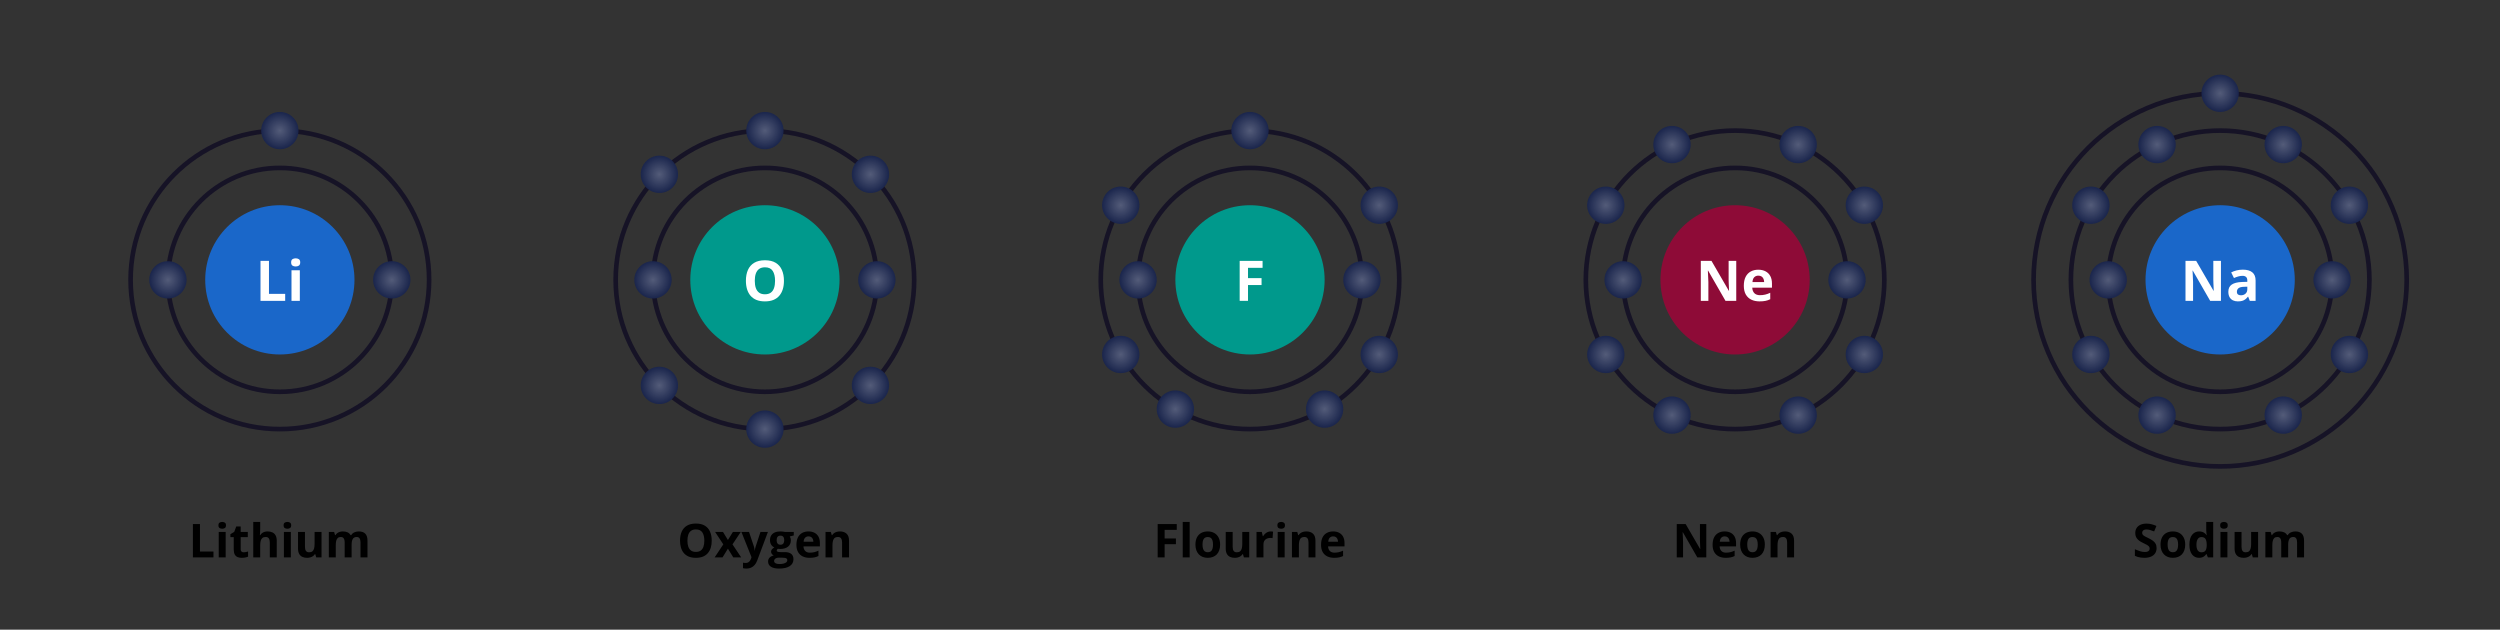 <svg width="1072" height="270" viewBox="0 0 1072 270" fill="none" xmlns="http://www.w3.org/2000/svg">
<rect x="0" y="0" width="1072" height="270" fill="#333333" stroke="none"/>
<circle cx="120" cy="120" r="48" stroke="#161326" stroke-width="2"/>
<circle cx="120" cy="120" r="64" stroke="#161326" stroke-width="2"/>
<path d="M64 120C64 115.582 67.582 112 72 112C76.418 112 80 115.582 80 120C80 124.418 76.418 128 72 128C67.582 128 64 124.418 64 120Z" fill="#1A254C"/>
<path d="M64 120C64 115.582 67.582 112 72 112C76.418 112 80 115.582 80 120C80 124.418 76.418 128 72 128C67.582 128 64 124.418 64 120Z" fill="url(#paint0_radial_14_603)" fill-opacity="0.25"/>
<path d="M160 120C160 115.582 163.582 112 168 112C172.418 112 176 115.582 176 120C176 124.418 172.418 128 168 128C163.582 128 160 124.418 160 120Z" fill="#1A254C"/>
<path d="M160 120C160 115.582 163.582 112 168 112C172.418 112 176 115.582 176 120C176 124.418 172.418 128 168 128C163.582 128 160 124.418 160 120Z" fill="url(#paint1_radial_14_603)" fill-opacity="0.25"/>
<path d="M120 64C115.582 64 112 60.418 112 56C112 51.582 115.582 48 120 48C124.418 48 128 51.582 128 56C128 60.418 124.418 64 120 64Z" fill="#1A254C"/>
<path d="M120 64C115.582 64 112 60.418 112 56C112 51.582 115.582 48 120 48C124.418 48 128 51.582 128 56C128 60.418 124.418 64 120 64Z" fill="url(#paint2_radial_14_603)" fill-opacity="0.25"/>
<path d="M88 120C88 102.327 102.327 88 120 88C137.673 88 152 102.327 152 120C152 137.673 137.673 152 120 152C102.327 152 88 137.673 88 120Z" fill="#1A67C9"/>
<path d="M111.703 129V111.867H115.336V126H122.285V129H111.703ZM128.566 115.898V129H124.992V115.898H128.566ZM126.785 110.766C127.316 110.766 127.773 110.891 128.156 111.141C128.539 111.383 128.73 111.84 128.73 112.512C128.73 113.176 128.539 113.637 128.156 113.895C127.773 114.145 127.316 114.27 126.785 114.27C126.246 114.27 125.785 114.145 125.402 113.895C125.027 113.637 124.84 113.176 124.84 112.512C124.84 111.84 125.027 111.383 125.402 111.141C125.785 110.891 126.246 110.766 126.785 110.766Z" fill="white"/>
<path d="M82.715 239V224.723H85.742V236.5H91.533V239H82.715ZM96.768 228.082V239H93.789V228.082H96.768ZM95.283 223.805C95.726 223.805 96.107 223.909 96.426 224.117C96.745 224.319 96.904 224.7 96.904 225.26C96.904 225.813 96.745 226.197 96.426 226.412C96.107 226.62 95.726 226.725 95.283 226.725C94.834 226.725 94.45 226.62 94.131 226.412C93.818 226.197 93.662 225.813 93.662 225.26C93.662 224.7 93.818 224.319 94.131 224.117C94.45 223.909 94.834 223.805 95.283 223.805ZM104.502 236.822C104.827 236.822 105.143 236.79 105.449 236.725C105.762 236.66 106.071 236.578 106.377 236.48V238.697C106.058 238.84 105.661 238.958 105.186 239.049C104.717 239.146 104.202 239.195 103.643 239.195C102.992 239.195 102.406 239.091 101.885 238.883C101.37 238.668 100.964 238.3 100.664 237.779C100.371 237.252 100.225 236.52 100.225 235.582V230.318H98.799V229.059L100.439 228.062L101.299 225.758H103.203V228.082H106.26V230.318H103.203V235.582C103.203 235.999 103.32 236.311 103.555 236.52C103.796 236.721 104.111 236.822 104.502 236.822ZM111.572 223.805V226.9C111.572 227.441 111.553 227.955 111.514 228.443C111.481 228.932 111.455 229.277 111.436 229.479H111.592C111.826 229.101 112.103 228.795 112.422 228.561C112.747 228.326 113.105 228.154 113.496 228.043C113.887 227.932 114.307 227.877 114.756 227.877C115.544 227.877 116.23 228.017 116.816 228.297C117.402 228.57 117.858 229.003 118.184 229.596C118.509 230.182 118.672 230.943 118.672 231.881V239H115.693V232.623C115.693 231.842 115.55 231.253 115.264 230.855C114.977 230.458 114.535 230.26 113.936 230.26C113.337 230.26 112.865 230.4 112.52 230.68C112.174 230.953 111.93 231.36 111.787 231.9C111.644 232.434 111.572 233.089 111.572 233.863V239H108.594V223.805H111.572ZM124.717 228.082V239H121.738V228.082H124.717ZM123.232 223.805C123.675 223.805 124.056 223.909 124.375 224.117C124.694 224.319 124.854 224.7 124.854 225.26C124.854 225.813 124.694 226.197 124.375 226.412C124.056 226.62 123.675 226.725 123.232 226.725C122.783 226.725 122.399 226.62 122.08 226.412C121.768 226.197 121.611 225.813 121.611 225.26C121.611 224.7 121.768 224.319 122.08 224.117C122.399 223.909 122.783 223.805 123.232 223.805ZM137.871 228.082V239H135.586L135.186 237.604H135.029C134.795 237.975 134.502 238.277 134.15 238.512C133.799 238.746 133.411 238.919 132.988 239.029C132.565 239.14 132.126 239.195 131.67 239.195C130.889 239.195 130.208 239.059 129.629 238.785C129.049 238.505 128.597 238.072 128.271 237.486C127.952 236.9 127.793 236.139 127.793 235.201V228.082H130.771V234.459C130.771 235.24 130.911 235.829 131.191 236.227C131.471 236.624 131.917 236.822 132.529 236.822C133.135 236.822 133.61 236.686 133.955 236.412C134.3 236.132 134.541 235.725 134.678 235.191C134.821 234.651 134.893 233.993 134.893 233.219V228.082H137.871ZM153.818 227.877C155.055 227.877 155.99 228.196 156.621 228.834C157.259 229.465 157.578 230.481 157.578 231.881V239H154.59V232.623C154.59 231.842 154.456 231.253 154.189 230.855C153.923 230.458 153.509 230.26 152.949 230.26C152.161 230.26 151.602 230.543 151.27 231.109C150.938 231.669 150.771 232.473 150.771 233.521V239H147.793V232.623C147.793 232.102 147.734 231.666 147.617 231.314C147.5 230.963 147.321 230.699 147.08 230.523C146.839 230.348 146.53 230.26 146.152 230.26C145.599 230.26 145.163 230.4 144.844 230.68C144.531 230.953 144.307 231.36 144.17 231.9C144.04 232.434 143.975 233.089 143.975 233.863V239H140.996V228.082H143.271L143.672 229.479H143.838C144.059 229.101 144.336 228.795 144.668 228.561C145.007 228.326 145.378 228.154 145.781 228.043C146.185 227.932 146.595 227.877 147.012 227.877C147.812 227.877 148.49 228.007 149.043 228.268C149.603 228.528 150.033 228.932 150.332 229.479H150.596C150.921 228.919 151.38 228.512 151.973 228.258C152.572 228.004 153.187 227.877 153.818 227.877Z" fill="black"/>
<circle cx="328" cy="120" r="48" stroke="#161326" stroke-width="2"/>
<circle cx="328" cy="120" r="64" stroke="#161326" stroke-width="2"/>
<path d="M272 120C272 115.582 275.582 112 280 112C284.418 112 288 115.582 288 120C288 124.418 284.418 128 280 128C275.582 128 272 124.418 272 120Z" fill="#1A254C"/>
<path d="M272 120C272 115.582 275.582 112 280 112C284.418 112 288 115.582 288 120C288 124.418 284.418 128 280 128C275.582 128 272 124.418 272 120Z" fill="url(#paint3_radial_14_603)" fill-opacity="0.25"/>
<path d="M368 120C368 115.582 371.582 112 376 112C380.418 112 384 115.582 384 120C384 124.418 380.418 128 376 128C371.582 128 368 124.418 368 120Z" fill="#1A254C"/>
<path d="M368 120C368 115.582 371.582 112 376 112C380.418 112 384 115.582 384 120C384 124.418 380.418 128 376 128C371.582 128 368 124.418 368 120Z" fill="url(#paint4_radial_14_603)" fill-opacity="0.25"/>
<path d="M328 192C323.582 192 320 188.418 320 184C320 179.582 323.582 176 328 176C332.418 176 336 179.582 336 184C336 188.418 332.418 192 328 192Z" fill="#1A254C"/>
<path d="M328 192C323.582 192 320 188.418 320 184C320 179.582 323.582 176 328 176C332.418 176 336 179.582 336 184C336 188.418 332.418 192 328 192Z" fill="url(#paint5_radial_14_603)" fill-opacity="0.25"/>
<path d="M328 64C323.582 64 320 60.418 320 56C320 51.582 323.582 48 328 48C332.418 48 336 51.582 336 56C336 60.418 332.418 64 328 64Z" fill="#1A254C"/>
<path d="M328 64C323.582 64 320 60.418 320 56C320 51.582 323.582 48 328 48C332.418 48 336 51.582 336 56C336 60.418 332.418 64 328 64Z" fill="url(#paint6_radial_14_603)" fill-opacity="0.25"/>
<path d="M277.088 170.912C273.964 167.788 273.964 162.722 277.088 159.598C280.213 156.474 285.278 156.474 288.402 159.598C291.526 162.722 291.526 167.788 288.402 170.912C285.278 174.036 280.213 174.036 277.088 170.912Z" fill="#1A254C"/>
<path d="M277.088 170.912C273.964 167.788 273.964 162.722 277.088 159.598C280.213 156.474 285.278 156.474 288.402 159.598C291.526 162.722 291.526 167.788 288.402 170.912C285.278 174.036 280.213 174.036 277.088 170.912Z" fill="url(#paint7_radial_14_603)" fill-opacity="0.25"/>
<path d="M367.598 80.402C364.474 77.278 364.474 72.213 367.598 69.088C370.722 65.964 375.787 65.964 378.912 69.088C382.036 72.213 382.036 77.278 378.912 80.402C375.787 83.526 370.722 83.526 367.598 80.402Z" fill="#1A254C"/>
<path d="M367.598 80.402C364.474 77.278 364.474 72.213 367.598 69.088C370.722 65.964 375.787 65.964 378.912 69.088C382.036 72.213 382.036 77.278 378.912 80.402C375.787 83.526 370.722 83.526 367.598 80.402Z" fill="url(#paint8_radial_14_603)" fill-opacity="0.25"/>
<path d="M378.912 170.912C375.787 174.036 370.722 174.036 367.598 170.912C364.474 167.788 364.474 162.722 367.598 159.598C370.722 156.474 375.787 156.474 378.912 159.598C382.036 162.722 382.036 167.788 378.912 170.912Z" fill="#1A254C"/>
<path d="M378.912 170.912C375.787 174.036 370.722 174.036 367.598 170.912C364.474 167.788 364.474 162.722 367.598 159.598C370.722 156.474 375.787 156.474 378.912 159.598C382.036 162.722 382.036 167.788 378.912 170.912Z" fill="url(#paint9_radial_14_603)" fill-opacity="0.25"/>
<path d="M288.402 80.402C285.278 83.526 280.212 83.526 277.088 80.402C273.964 77.278 273.964 72.213 277.088 69.088C280.212 65.964 285.278 65.964 288.402 69.088C291.526 72.213 291.526 77.278 288.402 80.402Z" fill="#1A254C"/>
<path d="M288.402 80.402C285.278 83.526 280.212 83.526 277.088 80.402C273.964 77.278 273.964 72.213 277.088 69.088C280.212 65.964 285.278 65.964 288.402 69.088C291.526 72.213 291.526 77.278 288.402 80.402Z" fill="url(#paint10_radial_14_603)" fill-opacity="0.25"/>
<path d="M296 120C296 102.327 310.327 88 328 88C345.673 88 360 102.327 360 120C360 137.673 345.673 152 328 152C310.327 152 296 137.673 296 120Z" fill="#00998C"/>
<path d="M336.156 120.41C336.156 121.73 335.992 122.934 335.664 124.02C335.336 125.098 334.836 126.027 334.164 126.809C333.5 127.59 332.656 128.191 331.633 128.613C330.609 129.027 329.398 129.234 328 129.234C326.602 129.234 325.391 129.027 324.367 128.613C323.344 128.191 322.496 127.59 321.824 126.809C321.16 126.027 320.664 125.094 320.336 124.008C320.008 122.922 319.844 121.715 319.844 120.387C319.844 118.613 320.133 117.07 320.711 115.758C321.297 114.438 322.195 113.414 323.406 112.688C324.617 111.961 326.156 111.598 328.023 111.598C329.883 111.598 331.41 111.961 332.605 112.688C333.809 113.414 334.699 114.438 335.277 115.758C335.863 117.078 336.156 118.629 336.156 120.41ZM323.652 120.41C323.652 121.605 323.801 122.637 324.098 123.504C324.402 124.363 324.875 125.027 325.516 125.496C326.156 125.957 326.984 126.188 328 126.188C329.031 126.188 329.867 125.957 330.508 125.496C331.148 125.027 331.613 124.363 331.902 123.504C332.199 122.637 332.348 121.605 332.348 120.41C332.348 118.613 332.012 117.199 331.34 116.168C330.668 115.137 329.562 114.621 328.023 114.621C327 114.621 326.164 114.855 325.516 115.324C324.875 115.785 324.402 116.449 324.098 117.316C323.801 118.176 323.652 119.207 323.652 120.41Z" fill="white"/>
<path d="M305.188 231.842C305.188 232.942 305.051 233.945 304.777 234.85C304.504 235.748 304.087 236.523 303.527 237.174C302.974 237.825 302.271 238.326 301.418 238.678C300.565 239.023 299.556 239.195 298.391 239.195C297.225 239.195 296.216 239.023 295.363 238.678C294.51 238.326 293.804 237.825 293.244 237.174C292.691 236.523 292.277 235.745 292.004 234.84C291.73 233.935 291.594 232.929 291.594 231.822C291.594 230.344 291.835 229.059 292.316 227.965C292.805 226.865 293.553 226.012 294.562 225.406C295.572 224.801 296.854 224.498 298.41 224.498C299.96 224.498 301.232 224.801 302.229 225.406C303.231 226.012 303.973 226.865 304.455 227.965C304.943 229.065 305.188 230.357 305.188 231.842ZM294.768 231.842C294.768 232.838 294.891 233.697 295.139 234.42C295.393 235.136 295.786 235.689 296.32 236.08C296.854 236.464 297.544 236.656 298.391 236.656C299.25 236.656 299.947 236.464 300.48 236.08C301.014 235.689 301.402 235.136 301.643 234.42C301.89 233.697 302.014 232.838 302.014 231.842C302.014 230.344 301.734 229.166 301.174 228.307C300.614 227.447 299.693 227.018 298.41 227.018C297.557 227.018 296.861 227.213 296.32 227.604C295.786 227.988 295.393 228.541 295.139 229.264C294.891 229.98 294.768 230.839 294.768 231.842ZM310.148 233.424L306.633 228.082H310.012L312.131 231.559L314.27 228.082H317.648L314.094 233.424L317.814 239H314.426L312.131 235.26L309.826 239H306.447L310.148 233.424ZM317.912 228.082H321.174L323.234 234.225C323.299 234.42 323.355 234.618 323.4 234.82C323.446 235.022 323.485 235.23 323.518 235.445C323.55 235.66 323.576 235.885 323.596 236.119H323.654C323.693 235.768 323.745 235.439 323.811 235.133C323.882 234.827 323.97 234.524 324.074 234.225L326.096 228.082H329.289L324.67 240.396C324.39 241.152 324.025 241.78 323.576 242.281C323.127 242.789 322.609 243.17 322.023 243.424C321.444 243.678 320.806 243.805 320.109 243.805C319.771 243.805 319.478 243.785 319.23 243.746C318.983 243.714 318.771 243.678 318.596 243.639V241.275C318.732 241.308 318.905 241.337 319.113 241.363C319.322 241.389 319.54 241.402 319.768 241.402C320.184 241.402 320.542 241.314 320.842 241.139C321.141 240.963 321.392 240.725 321.594 240.426C321.796 240.133 321.955 239.811 322.072 239.459L322.248 238.922L317.912 228.082ZM334.055 243.805C332.531 243.805 331.366 243.538 330.559 243.004C329.758 242.477 329.357 241.734 329.357 240.777C329.357 240.12 329.562 239.57 329.973 239.127C330.383 238.684 330.985 238.368 331.779 238.18C331.473 238.049 331.206 237.838 330.979 237.545C330.751 237.245 330.637 236.93 330.637 236.598C330.637 236.181 330.757 235.836 330.998 235.562C331.239 235.283 331.587 235.009 332.043 234.742C331.47 234.495 331.014 234.098 330.676 233.551C330.344 233.004 330.178 232.359 330.178 231.617C330.178 230.823 330.35 230.149 330.695 229.596C331.047 229.036 331.555 228.609 332.219 228.316C332.889 228.023 333.703 227.877 334.66 227.877C334.862 227.877 335.096 227.89 335.363 227.916C335.63 227.942 335.874 227.971 336.096 228.004C336.324 228.036 336.477 228.062 336.555 228.082H340.363V229.596L338.654 230.035C338.811 230.276 338.928 230.533 339.006 230.807C339.084 231.08 339.123 231.37 339.123 231.676C339.123 232.848 338.713 233.762 337.893 234.42C337.079 235.071 335.946 235.396 334.494 235.396C334.149 235.377 333.824 235.351 333.518 235.318C333.368 235.436 333.254 235.559 333.176 235.689C333.098 235.82 333.059 235.956 333.059 236.1C333.059 236.243 333.117 236.363 333.234 236.461C333.358 236.552 333.54 236.624 333.781 236.676C334.029 236.721 334.335 236.744 334.699 236.744H336.555C337.753 236.744 338.664 237.001 339.289 237.516C339.921 238.03 340.236 238.785 340.236 239.781C340.236 241.057 339.702 242.047 338.635 242.75C337.574 243.453 336.047 243.805 334.055 243.805ZM334.182 241.861C334.891 241.861 335.5 241.793 336.008 241.656C336.522 241.526 336.916 241.337 337.189 241.09C337.463 240.849 337.6 240.559 337.6 240.221C337.6 239.947 337.518 239.729 337.355 239.566C337.199 239.41 336.958 239.299 336.633 239.234C336.314 239.169 335.904 239.137 335.402 239.137H333.859C333.495 239.137 333.166 239.195 332.873 239.312C332.587 239.43 332.359 239.592 332.189 239.801C332.02 240.016 331.936 240.263 331.936 240.543C331.936 240.953 332.131 241.275 332.521 241.51C332.919 241.744 333.472 241.861 334.182 241.861ZM334.66 233.58C335.22 233.58 335.63 233.408 335.891 233.062C336.151 232.717 336.281 232.249 336.281 231.656C336.281 230.999 336.145 230.507 335.871 230.182C335.604 229.85 335.201 229.684 334.66 229.684C334.113 229.684 333.703 229.85 333.43 230.182C333.156 230.507 333.02 230.999 333.02 231.656C333.02 232.249 333.153 232.717 333.42 233.062C333.693 233.408 334.107 233.58 334.66 233.58ZM346.672 227.877C347.681 227.877 348.55 228.072 349.279 228.463C350.008 228.847 350.572 229.407 350.969 230.143C351.366 230.878 351.564 231.777 351.564 232.838V234.283H344.523C344.556 235.123 344.807 235.784 345.275 236.266C345.751 236.741 346.408 236.979 347.248 236.979C347.945 236.979 348.583 236.907 349.162 236.764C349.742 236.62 350.337 236.406 350.949 236.119V238.424C350.409 238.691 349.842 238.886 349.25 239.01C348.664 239.133 347.951 239.195 347.111 239.195C346.018 239.195 345.048 238.993 344.201 238.59C343.361 238.186 342.701 237.571 342.219 236.744C341.743 235.917 341.506 234.876 341.506 233.619C341.506 232.343 341.721 231.282 342.15 230.436C342.587 229.583 343.192 228.945 343.967 228.521C344.742 228.092 345.643 227.877 346.672 227.877ZM346.691 229.996C346.112 229.996 345.63 230.182 345.246 230.553C344.868 230.924 344.65 231.507 344.592 232.301H348.771C348.765 231.858 348.684 231.464 348.527 231.119C348.378 230.774 348.15 230.501 347.844 230.299C347.544 230.097 347.16 229.996 346.691 229.996ZM360.188 227.877C361.353 227.877 362.29 228.196 363 228.834C363.71 229.465 364.064 230.481 364.064 231.881V239H361.086V232.623C361.086 231.842 360.943 231.253 360.656 230.855C360.376 230.458 359.934 230.26 359.328 230.26C358.417 230.26 357.795 230.569 357.463 231.188C357.131 231.806 356.965 232.698 356.965 233.863V239H353.986V228.082H356.262L356.662 229.479H356.828C357.062 229.101 357.352 228.795 357.697 228.561C358.049 228.326 358.436 228.154 358.859 228.043C359.289 227.932 359.732 227.877 360.188 227.877Z" fill="black"/>
<circle cx="536" cy="120" r="48" stroke="#161326" stroke-width="2"/>
<circle cx="536" cy="120" r="64" stroke="#161326" stroke-width="2"/>
<path d="M480 120C480 115.582 483.582 112 488 112C492.418 112 496 115.582 496 120C496 124.418 492.418 128 488 128C483.582 128 480 124.418 480 120Z" fill="#1A254C"/>
<path d="M480 120C480 115.582 483.582 112 488 112C492.418 112 496 115.582 496 120C496 124.418 492.418 128 488 128C483.582 128 480 124.418 480 120Z" fill="url(#paint11_radial_14_603)" fill-opacity="0.25"/>
<path d="M576 120C576 115.582 579.582 112 584 112C588.418 112 592 115.582 592 120C592 124.418 588.418 128 584 128C579.582 128 576 124.418 576 120Z" fill="#1A254C"/>
<path d="M576 120C576 115.582 579.582 112 584 112C588.418 112 592 115.582 592 120C592 124.418 588.418 128 584 128C579.582 128 576 124.418 576 120Z" fill="url(#paint12_radial_14_603)" fill-opacity="0.25"/>
<path d="M536 64C531.582 64 528 60.418 528 56C528 51.582 531.582 48 536 48C540.418 48 544 51.582 544 56C544 60.418 540.418 64 536 64Z" fill="#1A254C"/>
<path d="M536 64C531.582 64 528 60.418 528 56C528 51.582 531.582 48 536 48C540.418 48 544 51.582 544 56C544 60.418 540.418 64 536 64Z" fill="url(#paint13_radial_14_603)" fill-opacity="0.25"/>
<path d="M508 168.497C511.826 170.706 513.137 175.599 510.928 179.426C508.719 183.252 503.826 184.563 500 182.354C496.174 180.145 494.863 175.252 497.072 171.426C499.281 167.599 504.174 166.288 508 168.497Z" fill="#1A254C"/>
<path d="M508 168.497C511.826 170.706 513.137 175.599 510.928 179.426C508.719 183.252 503.826 184.563 500 182.354C496.174 180.145 494.863 175.252 497.072 171.426C499.281 167.599 504.174 166.288 508 168.497Z" fill="url(#paint14_radial_14_603)" fill-opacity="0.25"/>
<path d="M564 168.497C567.826 166.288 572.719 167.599 574.928 171.426C577.137 175.252 575.826 180.145 572 182.354C568.174 184.563 563.281 183.252 561.072 179.426C558.863 175.599 560.174 170.706 564 168.497Z" fill="#1A254C"/>
<path d="M564 168.497C567.826 166.288 572.719 167.599 574.928 171.426C577.137 175.252 575.826 180.145 572 182.354C568.174 184.563 563.281 183.252 561.072 179.426C558.863 175.599 560.174 170.706 564 168.497Z" fill="url(#paint15_radial_14_603)" fill-opacity="0.25"/>
<path d="M598.354 156C596.145 159.826 591.252 161.137 587.426 158.928C583.599 156.719 582.288 151.826 584.497 148C586.707 144.174 591.599 142.863 595.426 145.072C599.252 147.281 600.563 152.174 598.354 156Z" fill="#1A254C"/>
<path d="M598.354 156C596.145 159.826 591.252 161.137 587.426 158.928C583.599 156.719 582.288 151.826 584.497 148C586.707 144.174 591.599 142.863 595.426 145.072C599.252 147.281 600.563 152.174 598.354 156Z" fill="url(#paint16_radial_14_603)" fill-opacity="0.25"/>
<path d="M487.503 92C485.293 95.826 480.401 97.137 476.574 94.928C472.748 92.719 471.437 87.826 473.646 84C475.855 80.174 480.748 78.863 484.574 81.072C488.401 83.281 489.712 88.174 487.503 92Z" fill="#1A254C"/>
<path d="M487.503 92C485.293 95.826 480.401 97.137 476.574 94.928C472.748 92.719 471.437 87.826 473.646 84C475.855 80.174 480.748 78.863 484.574 81.072C488.401 83.281 489.712 88.174 487.503 92Z" fill="url(#paint17_radial_14_603)" fill-opacity="0.25"/>
<path d="M598.354 84C600.563 87.826 599.252 92.719 595.426 94.928C591.599 97.137 586.707 95.826 584.498 92C582.288 88.174 583.599 83.281 587.426 81.072C591.252 78.863 596.145 80.174 598.354 84Z" fill="#1A254C"/>
<path d="M598.354 84C600.563 87.826 599.252 92.719 595.426 94.928C591.599 97.137 586.707 95.826 584.498 92C582.288 88.174 583.599 83.281 587.426 81.072C591.252 78.863 596.145 80.174 598.354 84Z" fill="url(#paint18_radial_14_603)" fill-opacity="0.25"/>
<path d="M487.503 148C489.712 151.826 488.401 156.719 484.574 158.928C480.748 161.137 475.855 159.826 473.646 156C471.437 152.174 472.748 147.281 476.574 145.072C480.401 142.863 485.294 144.174 487.503 148Z" fill="#1A254C"/>
<path d="M487.503 148C489.712 151.826 488.401 156.719 484.574 158.928C480.748 161.137 475.855 159.826 473.646 156C471.437 152.174 472.748 147.281 476.574 145.072C480.401 142.863 485.294 144.174 487.503 148Z" fill="url(#paint19_radial_14_603)" fill-opacity="0.25"/>
<path d="M504 120C504 102.327 518.327 88 536 88C553.673 88 568 102.327 568 120C568 137.673 553.673 152 536 152C518.327 152 504 137.673 504 120Z" fill="#00998C"/>
<path d="M535.145 129H531.57V111.867H541.391V114.844H535.145V119.262H540.957V122.227H535.145V129Z" fill="white"/>
<path d="M499.389 239H496.41V224.723H504.594V227.203H499.389V230.885H504.232V233.355H499.389V239ZM510.131 239H507.152V223.805H510.131V239ZM523.188 233.521C523.188 234.433 523.064 235.24 522.816 235.943C522.576 236.646 522.221 237.242 521.752 237.73C521.29 238.212 520.73 238.577 520.072 238.824C519.421 239.072 518.686 239.195 517.865 239.195C517.097 239.195 516.391 239.072 515.746 238.824C515.108 238.577 514.551 238.212 514.076 237.73C513.607 237.242 513.243 236.646 512.982 235.943C512.729 235.24 512.602 234.433 512.602 233.521C512.602 232.311 512.816 231.285 513.246 230.445C513.676 229.605 514.288 228.967 515.082 228.531C515.876 228.095 516.824 227.877 517.924 227.877C518.946 227.877 519.851 228.095 520.639 228.531C521.433 228.967 522.055 229.605 522.504 230.445C522.96 231.285 523.188 232.311 523.188 233.521ZM515.639 233.521C515.639 234.238 515.717 234.84 515.873 235.328C516.029 235.816 516.273 236.184 516.605 236.432C516.938 236.679 517.37 236.803 517.904 236.803C518.432 236.803 518.858 236.679 519.184 236.432C519.516 236.184 519.757 235.816 519.906 235.328C520.062 234.84 520.141 234.238 520.141 233.521C520.141 232.799 520.062 232.2 519.906 231.725C519.757 231.243 519.516 230.882 519.184 230.641C518.852 230.4 518.419 230.279 517.885 230.279C517.097 230.279 516.524 230.549 516.166 231.09C515.814 231.63 515.639 232.441 515.639 233.521ZM535.668 228.082V239H533.383L532.982 237.604H532.826C532.592 237.975 532.299 238.277 531.947 238.512C531.596 238.746 531.208 238.919 530.785 239.029C530.362 239.14 529.923 239.195 529.467 239.195C528.686 239.195 528.005 239.059 527.426 238.785C526.846 238.505 526.394 238.072 526.068 237.486C525.749 236.9 525.59 236.139 525.59 235.201V228.082H528.568V234.459C528.568 235.24 528.708 235.829 528.988 236.227C529.268 236.624 529.714 236.822 530.326 236.822C530.932 236.822 531.407 236.686 531.752 236.412C532.097 236.132 532.338 235.725 532.475 235.191C532.618 234.651 532.689 233.993 532.689 233.219V228.082H535.668ZM544.887 227.877C545.036 227.877 545.209 227.887 545.404 227.906C545.606 227.919 545.769 227.939 545.893 227.965L545.668 230.758C545.57 230.725 545.43 230.702 545.248 230.689C545.072 230.67 544.919 230.66 544.789 230.66C544.405 230.66 544.031 230.709 543.666 230.807C543.308 230.904 542.986 231.064 542.699 231.285C542.413 231.5 542.185 231.786 542.016 232.145C541.853 232.496 541.771 232.929 541.771 233.443V239H538.793V228.082H541.049L541.488 229.918H541.635C541.85 229.547 542.117 229.208 542.436 228.902C542.761 228.59 543.129 228.342 543.539 228.16C543.956 227.971 544.405 227.877 544.887 227.877ZM550.854 228.082V239H547.875V228.082H550.854ZM549.369 223.805C549.812 223.805 550.193 223.909 550.512 224.117C550.831 224.319 550.99 224.7 550.99 225.26C550.99 225.813 550.831 226.197 550.512 226.412C550.193 226.62 549.812 226.725 549.369 226.725C548.92 226.725 548.536 226.62 548.217 226.412C547.904 226.197 547.748 225.813 547.748 225.26C547.748 224.7 547.904 224.319 548.217 224.117C548.536 223.909 548.92 223.805 549.369 223.805ZM560.189 227.877C561.355 227.877 562.292 228.196 563.002 228.834C563.712 229.465 564.066 230.481 564.066 231.881V239H561.088V232.623C561.088 231.842 560.945 231.253 560.658 230.855C560.378 230.458 559.936 230.26 559.33 230.26C558.419 230.26 557.797 230.569 557.465 231.188C557.133 231.806 556.967 232.698 556.967 233.863V239H553.988V228.082H556.264L556.664 229.479H556.83C557.064 229.101 557.354 228.795 557.699 228.561C558.051 228.326 558.438 228.154 558.861 228.043C559.291 227.932 559.734 227.877 560.189 227.877ZM571.635 227.877C572.644 227.877 573.513 228.072 574.242 228.463C574.971 228.847 575.535 229.407 575.932 230.143C576.329 230.878 576.527 231.777 576.527 232.838V234.283H569.486C569.519 235.123 569.77 235.784 570.238 236.266C570.714 236.741 571.371 236.979 572.211 236.979C572.908 236.979 573.546 236.907 574.125 236.764C574.704 236.62 575.3 236.406 575.912 236.119V238.424C575.372 238.691 574.805 238.886 574.213 239.01C573.627 239.133 572.914 239.195 572.074 239.195C570.98 239.195 570.01 238.993 569.164 238.59C568.324 238.186 567.663 237.571 567.182 236.744C566.706 235.917 566.469 234.876 566.469 233.619C566.469 232.343 566.684 231.282 567.113 230.436C567.549 229.583 568.155 228.945 568.93 228.521C569.704 228.092 570.606 227.877 571.635 227.877ZM571.654 229.996C571.075 229.996 570.593 230.182 570.209 230.553C569.831 230.924 569.613 231.507 569.555 232.301H573.734C573.728 231.858 573.646 231.464 573.49 231.119C573.34 230.774 573.113 230.501 572.807 230.299C572.507 230.097 572.123 229.996 571.654 229.996Z" fill="black"/>
<circle cx="744" cy="120" r="48" stroke="#161326" stroke-width="2"/>
<circle cx="744" cy="120" r="64" stroke="#161326" stroke-width="2"/>
<path d="M688 120C688 115.582 691.582 112 696 112C700.418 112 704 115.582 704 120C704 124.418 700.418 128 696 128C691.582 128 688 124.418 688 120Z" fill="#1A254C"/>
<path d="M688 120C688 115.582 691.582 112 696 112C700.418 112 704 115.582 704 120C704 124.418 700.418 128 696 128C691.582 128 688 124.418 688 120Z" fill="url(#paint20_radial_14_603)" fill-opacity="0.25"/>
<path d="M784 120C784 115.582 787.582 112 792 112C796.418 112 800 115.582 800 120C800 124.418 796.418 128 792 128C787.582 128 784 124.418 784 120Z" fill="#1A254C"/>
<path d="M784 120C784 115.582 787.582 112 792 112C796.418 112 800 115.582 800 120C800 124.418 796.418 128 792 128C787.582 128 784 124.418 784 120Z" fill="url(#paint21_radial_14_603)" fill-opacity="0.25"/>
<path d="M713.572 185.254C709.567 183.387 707.835 178.627 709.702 174.623C711.569 170.618 716.329 168.886 720.333 170.753C724.338 172.62 726.07 177.38 724.203 181.385C722.336 185.389 717.576 187.121 713.572 185.254Z" fill="#1A254C"/>
<path d="M713.572 185.254C709.567 183.387 707.835 178.627 709.702 174.623C711.569 170.618 716.329 168.886 720.333 170.753C724.338 172.62 726.07 177.38 724.203 181.385C722.336 185.389 717.576 187.121 713.572 185.254Z" fill="url(#paint22_radial_14_603)" fill-opacity="0.25"/>
<path d="M767.667 69.247C763.662 67.379 761.93 62.62 763.797 58.615C765.664 54.611 770.424 52.879 774.429 54.746C778.433 56.613 780.165 61.373 778.298 65.377C776.431 69.382 771.671 71.114 767.667 69.247Z" fill="#1A254C"/>
<path d="M767.667 69.247C763.662 67.379 761.93 62.62 763.797 58.615C765.664 54.611 770.424 52.879 774.429 54.746C778.433 56.613 780.165 61.373 778.298 65.377C776.431 69.382 771.671 71.114 767.667 69.247Z" fill="url(#paint23_radial_14_603)" fill-opacity="0.25"/>
<path d="M681.646 156C679.437 152.174 680.748 147.281 684.574 145.072C688.401 142.863 693.293 144.174 695.503 148C697.712 151.826 696.401 156.719 692.574 158.928C688.748 161.137 683.855 159.826 681.646 156Z" fill="#1A254C"/>
<path d="M681.646 156C679.437 152.174 680.748 147.281 684.574 145.072C688.401 142.863 693.293 144.174 695.503 148C697.712 151.826 696.401 156.719 692.574 158.928C688.748 161.137 683.855 159.826 681.646 156Z" fill="url(#paint24_radial_14_603)" fill-opacity="0.25"/>
<path d="M792.497 92C790.288 88.174 791.599 83.281 795.426 81.072C799.252 78.863 804.145 80.174 806.354 84C808.563 87.826 807.252 92.719 803.426 94.928C799.599 97.137 794.707 95.826 792.497 92Z" fill="#1A254C"/>
<path d="M792.497 92C790.288 88.174 791.599 83.281 795.426 81.072C799.252 78.863 804.145 80.174 806.354 84C808.563 87.826 807.252 92.719 803.426 94.928C799.599 97.137 794.707 95.826 792.497 92Z" fill="url(#paint25_radial_14_603)" fill-opacity="0.25"/>
<path d="M681.646 84C683.855 80.174 688.748 78.863 692.574 81.072C696.401 83.281 697.712 88.174 695.503 92C693.293 95.826 688.401 97.137 684.574 94.928C680.748 92.719 679.437 87.826 681.646 84Z" fill="#1A254C"/>
<path d="M681.646 84C683.855 80.174 688.748 78.863 692.574 81.072C696.401 83.281 697.712 88.174 695.503 92C693.293 95.826 688.401 97.137 684.574 94.928C680.748 92.719 679.437 87.826 681.646 84Z" fill="url(#paint26_radial_14_603)" fill-opacity="0.25"/>
<path d="M792.497 148C794.707 144.174 799.599 142.863 803.426 145.072C807.252 147.281 808.563 152.174 806.354 156C804.145 159.826 799.252 161.137 795.426 158.928C791.599 156.719 790.288 151.826 792.497 148Z" fill="#1A254C"/>
<path d="M792.497 148C794.707 144.174 799.599 142.863 803.426 145.072C807.252 147.281 808.563 152.174 806.354 156C804.145 159.826 799.252 161.137 795.426 158.928C791.599 156.719 790.288 151.826 792.497 148Z" fill="url(#paint27_radial_14_603)" fill-opacity="0.25"/>
<path d="M774.428 185.254C770.424 187.121 765.664 185.389 763.797 181.385C761.93 177.38 763.662 172.62 767.667 170.753C771.671 168.886 776.431 170.618 778.298 174.623C780.165 178.627 778.433 183.387 774.428 185.254Z" fill="#1A254C"/>
<path d="M774.428 185.254C770.424 187.121 765.664 185.389 763.797 181.385C761.93 177.38 763.662 172.62 767.667 170.753C771.671 168.886 776.431 170.618 778.298 174.623C780.165 178.627 778.433 183.387 774.428 185.254Z" fill="url(#paint28_radial_14_603)" fill-opacity="0.25"/>
<path d="M720.333 69.247C716.329 71.114 711.569 69.381 709.702 65.377C707.835 61.373 709.567 56.613 713.571 54.746C717.576 52.878 722.336 54.611 724.203 58.615C726.07 62.62 724.338 67.379 720.333 69.247Z" fill="#1A254C"/>
<path d="M720.333 69.247C716.329 71.114 711.569 69.381 709.702 65.377C707.835 61.373 709.567 56.613 713.571 54.746C717.576 52.878 722.336 54.611 724.203 58.615C726.07 62.62 724.338 67.379 720.333 69.247Z" fill="url(#paint29_radial_14_603)" fill-opacity="0.25"/>
<path d="M712 120C712 102.327 726.327 88 744 88C761.673 88 776 102.327 776 120C776 137.673 761.673 152 744 152C726.327 152 712 137.673 712 120Z" fill="#8E0B37"/>
<path d="M744.504 129H739.887L732.434 116.039H732.328C732.359 116.578 732.387 117.121 732.41 117.668C732.434 118.215 732.457 118.762 732.48 119.309C732.504 119.848 732.527 120.391 732.551 120.938V129H729.305V111.867H733.887L741.328 124.699H741.41C741.395 124.168 741.375 123.641 741.352 123.117C741.328 122.594 741.305 122.07 741.281 121.547C741.266 121.023 741.25 120.5 741.234 119.977V111.867H744.504V129ZM753.949 115.652C755.16 115.652 756.203 115.887 757.078 116.355C757.953 116.816 758.629 117.488 759.105 118.371C759.582 119.254 759.82 120.332 759.82 121.605V123.34H751.371C751.41 124.348 751.711 125.141 752.273 125.719C752.844 126.289 753.633 126.574 754.641 126.574C755.477 126.574 756.242 126.488 756.938 126.316C757.633 126.145 758.348 125.887 759.082 125.543V128.309C758.434 128.629 757.754 128.863 757.043 129.012C756.34 129.16 755.484 129.234 754.477 129.234C753.164 129.234 752 128.992 750.984 128.508C749.977 128.023 749.184 127.285 748.605 126.293C748.035 125.301 747.75 124.051 747.75 122.543C747.75 121.012 748.008 119.738 748.523 118.723C749.047 117.699 749.773 116.934 750.703 116.426C751.633 115.91 752.715 115.652 753.949 115.652ZM753.973 118.195C753.277 118.195 752.699 118.418 752.238 118.863C751.785 119.309 751.523 120.008 751.453 120.961H756.469C756.461 120.43 756.363 119.957 756.176 119.543C755.996 119.129 755.723 118.801 755.355 118.559C754.996 118.316 754.535 118.195 753.973 118.195Z" fill="white"/>
<path d="M731.656 239H727.809L721.598 228.199H721.51C721.536 228.648 721.559 229.101 721.578 229.557C721.598 230.012 721.617 230.468 721.637 230.924C721.656 231.373 721.676 231.826 721.695 232.281V239H718.99V224.723H722.809L729.01 235.416H729.078C729.065 234.973 729.049 234.534 729.029 234.098C729.01 233.661 728.99 233.225 728.971 232.789C728.958 232.353 728.945 231.917 728.932 231.48V224.723H731.656V239ZM739.527 227.877C740.536 227.877 741.406 228.072 742.135 228.463C742.864 228.847 743.427 229.407 743.824 230.143C744.221 230.878 744.42 231.777 744.42 232.838V234.283H737.379C737.411 235.123 737.662 235.784 738.131 236.266C738.606 236.741 739.264 236.979 740.104 236.979C740.8 236.979 741.438 236.907 742.018 236.764C742.597 236.62 743.193 236.406 743.805 236.119V238.424C743.264 238.691 742.698 238.886 742.105 239.01C741.52 239.133 740.807 239.195 739.967 239.195C738.873 239.195 737.903 238.993 737.057 238.59C736.217 238.186 735.556 237.571 735.074 236.744C734.599 235.917 734.361 234.876 734.361 233.619C734.361 232.343 734.576 231.282 735.006 230.436C735.442 229.583 736.048 228.945 736.822 228.521C737.597 228.092 738.499 227.877 739.527 227.877ZM739.547 229.996C738.967 229.996 738.486 230.182 738.102 230.553C737.724 230.924 737.506 231.507 737.447 232.301H741.627C741.62 231.858 741.539 231.464 741.383 231.119C741.233 230.774 741.005 230.501 740.699 230.299C740.4 230.097 740.016 229.996 739.547 229.996ZM756.764 233.521C756.764 234.433 756.64 235.24 756.393 235.943C756.152 236.646 755.797 237.242 755.328 237.73C754.866 238.212 754.306 238.577 753.648 238.824C752.997 239.072 752.262 239.195 751.441 239.195C750.673 239.195 749.967 239.072 749.322 238.824C748.684 238.577 748.128 238.212 747.652 237.73C747.184 237.242 746.819 236.646 746.559 235.943C746.305 235.24 746.178 234.433 746.178 233.521C746.178 232.311 746.393 231.285 746.822 230.445C747.252 229.605 747.864 228.967 748.658 228.531C749.452 228.095 750.4 227.877 751.5 227.877C752.522 227.877 753.427 228.095 754.215 228.531C755.009 228.967 755.631 229.605 756.08 230.445C756.536 231.285 756.764 232.311 756.764 233.521ZM749.215 233.521C749.215 234.238 749.293 234.84 749.449 235.328C749.605 235.816 749.85 236.184 750.182 236.432C750.514 236.679 750.947 236.803 751.48 236.803C752.008 236.803 752.434 236.679 752.76 236.432C753.092 236.184 753.333 235.816 753.482 235.328C753.639 234.84 753.717 234.238 753.717 233.521C753.717 232.799 753.639 232.2 753.482 231.725C753.333 231.243 753.092 230.882 752.76 230.641C752.428 230.4 751.995 230.279 751.461 230.279C750.673 230.279 750.1 230.549 749.742 231.09C749.391 231.63 749.215 232.441 749.215 233.521ZM765.426 227.877C766.591 227.877 767.529 228.196 768.238 228.834C768.948 229.465 769.303 230.481 769.303 231.881V239H766.324V232.623C766.324 231.842 766.181 231.253 765.895 230.855C765.615 230.458 765.172 230.26 764.566 230.26C763.655 230.26 763.033 230.569 762.701 231.188C762.369 231.806 762.203 232.698 762.203 233.863V239H759.225V228.082H761.5L761.9 229.479H762.066C762.301 229.101 762.59 228.795 762.936 228.561C763.287 228.326 763.674 228.154 764.098 228.043C764.527 227.932 764.97 227.877 765.426 227.877Z" fill="black"/>
<circle cx="952" cy="120" r="80" stroke="#161326" stroke-width="2"/>
<circle cx="952" cy="120" r="48" stroke="#161326" stroke-width="2"/>
<circle cx="952" cy="120" r="64" stroke="#161326" stroke-width="2"/>
<path d="M952 48C947.582 48 944 44.418 944 40C944 35.582 947.582 32 952 32C956.418 32 960 35.582 960 40C960 44.418 956.418 48 952 48Z" fill="#1A254C"/>
<path d="M952 48C947.582 48 944 44.418 944 40C944 35.582 947.582 32 952 32C956.418 32 960 35.582 960 40C960 44.418 956.418 48 952 48Z" fill="url(#paint30_radial_14_603)" fill-opacity="0.25"/>
<path d="M896 120C896 115.582 899.582 112 904 112C908.418 112 912 115.582 912 120C912 124.418 908.418 128 904 128C899.582 128 896 124.418 896 120Z" fill="#1A254C"/>
<path d="M896 120C896 115.582 899.582 112 904 112C908.418 112 912 115.582 912 120C912 124.418 908.418 128 904 128C899.582 128 896 124.418 896 120Z" fill="url(#paint31_radial_14_603)" fill-opacity="0.25"/>
<path d="M992 120C992 115.582 995.582 112 1000 112C1004.42 112 1008 115.582 1008 120C1008 124.418 1004.42 128 1000 128C995.582 128 992 124.418 992 120Z" fill="#1A254C"/>
<path d="M992 120C992 115.582 995.582 112 1000 112C1004.42 112 1008 115.582 1008 120C1008 124.418 1004.42 128 1000 128C995.582 128 992 124.418 992 120Z" fill="url(#paint32_radial_14_603)" fill-opacity="0.25"/>
<path d="M921.572 185.254C917.567 183.387 915.835 178.627 917.702 174.623C919.569 170.618 924.329 168.886 928.333 170.753C932.338 172.62 934.07 177.38 932.203 181.385C930.336 185.389 925.576 187.121 921.572 185.254Z" fill="#1A254C"/>
<path d="M921.572 185.254C917.567 183.387 915.835 178.627 917.702 174.623C919.569 170.618 924.329 168.886 928.333 170.753C932.338 172.62 934.07 177.38 932.203 181.385C930.336 185.389 925.576 187.121 921.572 185.254Z" fill="url(#paint33_radial_14_603)" fill-opacity="0.25"/>
<path d="M975.667 69.247C971.662 67.379 969.93 62.62 971.797 58.615C973.664 54.611 978.424 52.879 982.429 54.746C986.433 56.613 988.165 61.373 986.298 65.377C984.431 69.382 979.671 71.114 975.667 69.247Z" fill="#1A254C"/>
<path d="M975.667 69.247C971.662 67.379 969.93 62.62 971.797 58.615C973.664 54.611 978.424 52.879 982.429 54.746C986.433 56.613 988.165 61.373 986.298 65.377C984.431 69.382 979.671 71.114 975.667 69.247Z" fill="url(#paint34_radial_14_603)" fill-opacity="0.25"/>
<path d="M889.646 156C887.437 152.174 888.748 147.281 892.574 145.072C896.401 142.863 901.293 144.174 903.503 148C905.712 151.826 904.401 156.719 900.574 158.928C896.748 161.137 891.855 159.826 889.646 156Z" fill="#1A254C"/>
<path d="M889.646 156C887.437 152.174 888.748 147.281 892.574 145.072C896.401 142.863 901.293 144.174 903.503 148C905.712 151.826 904.401 156.719 900.574 158.928C896.748 161.137 891.855 159.826 889.646 156Z" fill="url(#paint35_radial_14_603)" fill-opacity="0.25"/>
<path d="M1000.5 92C998.288 88.174 999.599 83.281 1003.43 81.072C1007.25 78.863 1012.14 80.174 1014.35 84C1016.56 87.826 1015.25 92.719 1011.43 94.928C1007.6 97.137 1002.71 95.826 1000.5 92Z" fill="#1A254C"/>
<path d="M1000.5 92C998.288 88.174 999.599 83.281 1003.43 81.072C1007.25 78.863 1012.14 80.174 1014.35 84C1016.56 87.826 1015.25 92.719 1011.43 94.928C1007.6 97.137 1002.71 95.826 1000.5 92Z" fill="url(#paint36_radial_14_603)" fill-opacity="0.25"/>
<path d="M889.646 84C891.855 80.174 896.748 78.863 900.574 81.072C904.401 83.281 905.712 88.174 903.503 92C901.293 95.826 896.401 97.137 892.574 94.928C888.748 92.719 887.437 87.826 889.646 84Z" fill="#1A254C"/>
<path d="M889.646 84C891.855 80.174 896.748 78.863 900.574 81.072C904.401 83.281 905.712 88.174 903.503 92C901.293 95.826 896.401 97.137 892.574 94.928C888.748 92.719 887.437 87.826 889.646 84Z" fill="url(#paint37_radial_14_603)" fill-opacity="0.25"/>
<path d="M1000.5 148C1002.71 144.174 1007.6 142.863 1011.43 145.072C1015.25 147.281 1016.56 152.174 1014.35 156C1012.14 159.826 1007.25 161.137 1003.43 158.928C999.599 156.719 998.288 151.826 1000.5 148Z" fill="#1A254C"/>
<path d="M1000.5 148C1002.71 144.174 1007.6 142.863 1011.43 145.072C1015.25 147.281 1016.56 152.174 1014.35 156C1012.14 159.826 1007.25 161.137 1003.43 158.928C999.599 156.719 998.288 151.826 1000.5 148Z" fill="url(#paint38_radial_14_603)" fill-opacity="0.25"/>
<path d="M982.428 185.254C978.424 187.121 973.664 185.389 971.797 181.385C969.93 177.38 971.662 172.62 975.667 170.753C979.671 168.886 984.431 170.618 986.298 174.623C988.165 178.627 986.433 183.387 982.428 185.254Z" fill="#1A254C"/>
<path d="M982.428 185.254C978.424 187.121 973.664 185.389 971.797 181.385C969.93 177.38 971.662 172.62 975.667 170.753C979.671 168.886 984.431 170.618 986.298 174.623C988.165 178.627 986.433 183.387 982.428 185.254Z" fill="url(#paint39_radial_14_603)" fill-opacity="0.25"/>
<path d="M928.333 69.247C924.329 71.114 919.569 69.381 917.702 65.377C915.835 61.373 917.567 56.613 921.571 54.746C925.576 52.878 930.336 54.611 932.203 58.615C934.07 62.62 932.338 67.379 928.333 69.247Z" fill="#1A254C"/>
<path d="M928.333 69.247C924.329 71.114 919.569 69.381 917.702 65.377C915.835 61.373 917.567 56.613 921.571 54.746C925.576 52.878 930.336 54.611 932.203 58.615C934.07 62.62 932.338 67.379 928.333 69.247Z" fill="url(#paint40_radial_14_603)" fill-opacity="0.25"/>
<path d="M920 120C920 102.327 934.327 88 952 88C969.673 88 984 102.327 984 120C984 137.673 969.673 152 952 152C934.327 152 920 137.673 920 120Z" fill="#1A67C9"/>
<path d="M952.34 129H947.723L940.27 116.039H940.164C940.195 116.578 940.223 117.121 940.246 117.668C940.27 118.215 940.293 118.762 940.316 119.309C940.34 119.848 940.363 120.391 940.387 120.938V129H937.141V111.867H941.723L949.164 124.699H949.246C949.23 124.168 949.211 123.641 949.188 123.117C949.164 122.594 949.141 122.07 949.117 121.547C949.102 121.023 949.086 120.5 949.07 119.977V111.867H952.34V129ZM961.75 115.629C963.508 115.629 964.855 116.012 965.793 116.777C966.73 117.543 967.199 118.707 967.199 120.27V129H964.703L964.012 127.219H963.918C963.543 127.688 963.16 128.07 962.77 128.367C962.379 128.664 961.93 128.883 961.422 129.023C960.914 129.164 960.297 129.234 959.57 129.234C958.797 129.234 958.102 129.086 957.484 128.789C956.875 128.492 956.395 128.039 956.043 127.43C955.691 126.812 955.516 126.031 955.516 125.086C955.516 123.695 956.004 122.672 956.98 122.016C957.957 121.352 959.422 120.984 961.375 120.914L963.648 120.844V120.27C963.648 119.582 963.469 119.078 963.109 118.758C962.75 118.438 962.25 118.277 961.609 118.277C960.977 118.277 960.355 118.367 959.746 118.547C959.137 118.727 958.527 118.953 957.918 119.227L956.734 116.812C957.43 116.445 958.207 116.156 959.066 115.945C959.934 115.734 960.828 115.629 961.75 115.629ZM963.648 122.93L962.266 122.977C961.109 123.008 960.305 123.215 959.852 123.598C959.406 123.98 959.184 124.484 959.184 125.109C959.184 125.656 959.344 126.047 959.664 126.281C959.984 126.508 960.402 126.621 960.918 126.621C961.684 126.621 962.328 126.395 962.852 125.941C963.383 125.488 963.648 124.844 963.648 124.008V122.93Z" fill="white"/>
<path d="M924.744 235.035C924.744 235.882 924.539 236.617 924.129 237.242C923.719 237.867 923.12 238.349 922.332 238.688C921.551 239.026 920.6 239.195 919.48 239.195C918.986 239.195 918.501 239.163 918.025 239.098C917.557 239.033 917.104 238.938 916.668 238.814C916.238 238.684 915.828 238.525 915.438 238.336V235.523C916.115 235.823 916.818 236.093 917.547 236.334C918.276 236.575 918.999 236.695 919.715 236.695C920.21 236.695 920.607 236.63 920.906 236.5C921.212 236.37 921.434 236.191 921.57 235.963C921.707 235.735 921.775 235.475 921.775 235.182C921.775 234.824 921.655 234.518 921.414 234.264C921.173 234.01 920.841 233.772 920.418 233.551C920.001 233.329 919.529 233.092 919.002 232.838C918.67 232.682 918.309 232.493 917.918 232.271C917.527 232.044 917.156 231.767 916.805 231.441C916.453 231.116 916.163 230.722 915.936 230.26C915.714 229.791 915.604 229.231 915.604 228.58C915.604 227.727 915.799 226.998 916.189 226.393C916.58 225.787 917.137 225.325 917.859 225.006C918.589 224.68 919.448 224.518 920.438 224.518C921.18 224.518 921.886 224.605 922.557 224.781C923.234 224.951 923.94 225.198 924.676 225.523L923.699 227.877C923.042 227.61 922.452 227.405 921.932 227.262C921.411 227.112 920.88 227.037 920.34 227.037C919.962 227.037 919.64 227.099 919.373 227.223C919.106 227.34 918.904 227.509 918.768 227.73C918.631 227.945 918.562 228.196 918.562 228.482C918.562 228.821 918.66 229.107 918.855 229.342C919.057 229.57 919.357 229.791 919.754 230.006C920.158 230.221 920.659 230.471 921.258 230.758C921.987 231.103 922.609 231.464 923.123 231.842C923.644 232.213 924.044 232.652 924.324 233.16C924.604 233.661 924.744 234.286 924.744 235.035ZM937.02 233.521C937.02 234.433 936.896 235.24 936.648 235.943C936.408 236.646 936.053 237.242 935.584 237.73C935.122 238.212 934.562 238.577 933.904 238.824C933.253 239.072 932.518 239.195 931.697 239.195C930.929 239.195 930.223 239.072 929.578 238.824C928.94 238.577 928.383 238.212 927.908 237.73C927.439 237.242 927.075 236.646 926.814 235.943C926.561 235.24 926.434 234.433 926.434 233.521C926.434 232.311 926.648 231.285 927.078 230.445C927.508 229.605 928.12 228.967 928.914 228.531C929.708 228.095 930.656 227.877 931.756 227.877C932.778 227.877 933.683 228.095 934.471 228.531C935.265 228.967 935.887 229.605 936.336 230.445C936.792 231.285 937.02 232.311 937.02 233.521ZM929.471 233.521C929.471 234.238 929.549 234.84 929.705 235.328C929.861 235.816 930.105 236.184 930.438 236.432C930.77 236.679 931.202 236.803 931.736 236.803C932.264 236.803 932.69 236.679 933.016 236.432C933.348 236.184 933.589 235.816 933.738 235.328C933.895 234.84 933.973 234.238 933.973 233.521C933.973 232.799 933.895 232.2 933.738 231.725C933.589 231.243 933.348 230.882 933.016 230.641C932.684 230.4 932.251 230.279 931.717 230.279C930.929 230.279 930.356 230.549 929.998 231.09C929.646 231.63 929.471 232.441 929.471 233.521ZM942.938 239.195C941.72 239.195 940.727 238.72 939.959 237.77C939.197 236.812 938.816 235.41 938.816 233.561C938.816 231.692 939.204 230.279 939.979 229.322C940.753 228.359 941.766 227.877 943.016 227.877C943.536 227.877 943.995 227.949 944.393 228.092C944.79 228.235 945.132 228.427 945.418 228.668C945.711 228.909 945.958 229.179 946.16 229.479H946.258C946.219 229.27 946.17 228.964 946.111 228.561C946.059 228.15 946.033 227.73 946.033 227.301V223.805H949.021V239H946.736L946.16 237.584H946.033C945.844 237.883 945.607 238.157 945.32 238.404C945.04 238.645 944.705 238.837 944.314 238.98C943.924 239.124 943.465 239.195 942.938 239.195ZM943.982 236.822C944.796 236.822 945.369 236.581 945.701 236.1C946.04 235.611 946.219 234.879 946.238 233.902V233.58C946.238 232.519 946.076 231.708 945.75 231.148C945.424 230.582 944.819 230.299 943.934 230.299C943.276 230.299 942.762 230.582 942.391 231.148C942.02 231.715 941.834 232.532 941.834 233.6C941.834 234.667 942.02 235.471 942.391 236.012C942.768 236.552 943.299 236.822 943.982 236.822ZM955.115 228.082V239H952.137V228.082H955.115ZM953.631 223.805C954.074 223.805 954.454 223.909 954.773 224.117C955.092 224.319 955.252 224.7 955.252 225.26C955.252 225.813 955.092 226.197 954.773 226.412C954.454 226.62 954.074 226.725 953.631 226.725C953.182 226.725 952.798 226.62 952.479 226.412C952.166 226.197 952.01 225.813 952.01 225.26C952.01 224.7 952.166 224.319 952.479 224.117C952.798 223.909 953.182 223.805 953.631 223.805ZM968.27 228.082V239H965.984L965.584 237.604H965.428C965.193 237.975 964.9 238.277 964.549 238.512C964.197 238.746 963.81 238.919 963.387 239.029C962.964 239.14 962.524 239.195 962.068 239.195C961.287 239.195 960.607 239.059 960.027 238.785C959.448 238.505 958.995 238.072 958.67 237.486C958.351 236.9 958.191 236.139 958.191 235.201V228.082H961.17V234.459C961.17 235.24 961.31 235.829 961.59 236.227C961.87 236.624 962.316 236.822 962.928 236.822C963.533 236.822 964.008 236.686 964.354 236.412C964.699 236.132 964.939 235.725 965.076 235.191C965.219 234.651 965.291 233.993 965.291 233.219V228.082H968.27ZM984.217 227.877C985.454 227.877 986.388 228.196 987.02 228.834C987.658 229.465 987.977 230.481 987.977 231.881V239H984.988V232.623C984.988 231.842 984.855 231.253 984.588 230.855C984.321 230.458 983.908 230.26 983.348 230.26C982.56 230.26 982 230.543 981.668 231.109C981.336 231.669 981.17 232.473 981.17 233.521V239H978.191V232.623C978.191 232.102 978.133 231.666 978.016 231.314C977.898 230.963 977.719 230.699 977.479 230.523C977.238 230.348 976.928 230.26 976.551 230.26C975.997 230.26 975.561 230.4 975.242 230.68C974.93 230.953 974.705 231.36 974.568 231.9C974.438 232.434 974.373 233.089 974.373 233.863V239H971.395V228.082H973.67L974.07 229.479H974.236C974.458 229.101 974.734 228.795 975.066 228.561C975.405 228.326 975.776 228.154 976.18 228.043C976.583 227.932 976.993 227.877 977.41 227.877C978.211 227.877 978.888 228.007 979.441 228.268C980.001 228.528 980.431 228.932 980.73 229.479H980.994C981.32 228.919 981.779 228.512 982.371 228.258C982.97 228.004 983.585 227.877 984.217 227.877Z" fill="black"/>
<defs>
<radialGradient id="paint0_radial_14_603" cx="0" cy="0" r="1" gradientUnits="userSpaceOnUse" gradientTransform="translate(72 120) rotate(90) scale(8)">
<stop stop-color="white"/>
<stop offset="1" stop-color="white" stop-opacity="0"/>
</radialGradient>
<radialGradient id="paint1_radial_14_603" cx="0" cy="0" r="1" gradientUnits="userSpaceOnUse" gradientTransform="translate(168 120) rotate(90) scale(8)">
<stop stop-color="white"/>
<stop offset="1" stop-color="white" stop-opacity="0"/>
</radialGradient>
<radialGradient id="paint2_radial_14_603" cx="0" cy="0" r="1" gradientUnits="userSpaceOnUse" gradientTransform="translate(120 56) scale(8)">
<stop stop-color="white"/>
<stop offset="1" stop-color="white" stop-opacity="0"/>
</radialGradient>
<radialGradient id="paint3_radial_14_603" cx="0" cy="0" r="1" gradientUnits="userSpaceOnUse" gradientTransform="translate(280 120) rotate(90) scale(8)">
<stop stop-color="white"/>
<stop offset="1" stop-color="white" stop-opacity="0"/>
</radialGradient>
<radialGradient id="paint4_radial_14_603" cx="0" cy="0" r="1" gradientUnits="userSpaceOnUse" gradientTransform="translate(376 120) rotate(90) scale(8)">
<stop stop-color="white"/>
<stop offset="1" stop-color="white" stop-opacity="0"/>
</radialGradient>
<radialGradient id="paint5_radial_14_603" cx="0" cy="0" r="1" gradientUnits="userSpaceOnUse" gradientTransform="translate(328 184) scale(8)">
<stop stop-color="white"/>
<stop offset="1" stop-color="white" stop-opacity="0"/>
</radialGradient>
<radialGradient id="paint6_radial_14_603" cx="0" cy="0" r="1" gradientUnits="userSpaceOnUse" gradientTransform="translate(328 56) scale(8)">
<stop stop-color="white"/>
<stop offset="1" stop-color="white" stop-opacity="0"/>
</radialGradient>
<radialGradient id="paint7_radial_14_603" cx="0" cy="0" r="1" gradientUnits="userSpaceOnUse" gradientTransform="translate(282.745 165.255) rotate(45) scale(8)">
<stop stop-color="white"/>
<stop offset="1" stop-color="white" stop-opacity="0"/>
</radialGradient>
<radialGradient id="paint8_radial_14_603" cx="0" cy="0" r="1" gradientUnits="userSpaceOnUse" gradientTransform="translate(373.255 74.745) rotate(45) scale(8)">
<stop stop-color="white"/>
<stop offset="1" stop-color="white" stop-opacity="0"/>
</radialGradient>
<radialGradient id="paint9_radial_14_603" cx="0" cy="0" r="1" gradientUnits="userSpaceOnUse" gradientTransform="translate(373.255 165.255) rotate(-45) scale(8)">
<stop stop-color="white"/>
<stop offset="1" stop-color="white" stop-opacity="0"/>
</radialGradient>
<radialGradient id="paint10_radial_14_603" cx="0" cy="0" r="1" gradientUnits="userSpaceOnUse" gradientTransform="translate(282.745 74.745) rotate(-45) scale(8)">
<stop stop-color="white"/>
<stop offset="1" stop-color="white" stop-opacity="0"/>
</radialGradient>
<radialGradient id="paint11_radial_14_603" cx="0" cy="0" r="1" gradientUnits="userSpaceOnUse" gradientTransform="translate(488 120) rotate(90) scale(8)">
<stop stop-color="white"/>
<stop offset="1" stop-color="white" stop-opacity="0"/>
</radialGradient>
<radialGradient id="paint12_radial_14_603" cx="0" cy="0" r="1" gradientUnits="userSpaceOnUse" gradientTransform="translate(584 120) rotate(90) scale(8)">
<stop stop-color="white"/>
<stop offset="1" stop-color="white" stop-opacity="0"/>
</radialGradient>
<radialGradient id="paint13_radial_14_603" cx="0" cy="0" r="1" gradientUnits="userSpaceOnUse" gradientTransform="translate(536 56) scale(8)">
<stop stop-color="white"/>
<stop offset="1" stop-color="white" stop-opacity="0"/>
</radialGradient>
<radialGradient id="paint14_radial_14_603" cx="0" cy="0" r="1" gradientUnits="userSpaceOnUse" gradientTransform="translate(504 175.426) rotate(-150) scale(8)">
<stop stop-color="white"/>
<stop offset="1" stop-color="white" stop-opacity="0"/>
</radialGradient>
<radialGradient id="paint15_radial_14_603" cx="0" cy="0" r="1" gradientUnits="userSpaceOnUse" gradientTransform="translate(568 175.426) rotate(150) scale(8)">
<stop stop-color="white"/>
<stop offset="1" stop-color="white" stop-opacity="0"/>
</radialGradient>
<radialGradient id="paint16_radial_14_603" cx="0" cy="0" r="1" gradientUnits="userSpaceOnUse" gradientTransform="translate(591.426 152) rotate(-60) scale(8)">
<stop stop-color="white"/>
<stop offset="1" stop-color="white" stop-opacity="0"/>
</radialGradient>
<radialGradient id="paint17_radial_14_603" cx="0" cy="0" r="1" gradientUnits="userSpaceOnUse" gradientTransform="translate(480.574 88) rotate(-60) scale(8)">
<stop stop-color="white"/>
<stop offset="1" stop-color="white" stop-opacity="0"/>
</radialGradient>
<radialGradient id="paint18_radial_14_603" cx="0" cy="0" r="1" gradientUnits="userSpaceOnUse" gradientTransform="translate(591.426 88) rotate(-120) scale(8)">
<stop stop-color="white"/>
<stop offset="1" stop-color="white" stop-opacity="0"/>
</radialGradient>
<radialGradient id="paint19_radial_14_603" cx="0" cy="0" r="1" gradientUnits="userSpaceOnUse" gradientTransform="translate(480.574 152) rotate(-120) scale(8)">
<stop stop-color="white"/>
<stop offset="1" stop-color="white" stop-opacity="0"/>
</radialGradient>
<radialGradient id="paint20_radial_14_603" cx="0" cy="0" r="1" gradientUnits="userSpaceOnUse" gradientTransform="translate(696 120) rotate(90) scale(8)">
<stop stop-color="white"/>
<stop offset="1" stop-color="white" stop-opacity="0"/>
</radialGradient>
<radialGradient id="paint21_radial_14_603" cx="0" cy="0" r="1" gradientUnits="userSpaceOnUse" gradientTransform="translate(792 120) rotate(90) scale(8)">
<stop stop-color="white"/>
<stop offset="1" stop-color="white" stop-opacity="0"/>
</radialGradient>
<radialGradient id="paint22_radial_14_603" cx="0" cy="0" r="1" gradientUnits="userSpaceOnUse" gradientTransform="translate(716.952 178.004) rotate(25) scale(8)">
<stop stop-color="white"/>
<stop offset="1" stop-color="white" stop-opacity="0"/>
</radialGradient>
<radialGradient id="paint23_radial_14_603" cx="0" cy="0" r="1" gradientUnits="userSpaceOnUse" gradientTransform="translate(771.048 61.996) rotate(25) scale(8)">
<stop stop-color="white"/>
<stop offset="1" stop-color="white" stop-opacity="0"/>
</radialGradient>
<radialGradient id="paint24_radial_14_603" cx="0" cy="0" r="1" gradientUnits="userSpaceOnUse" gradientTransform="translate(688.574 152) rotate(60) scale(8)">
<stop stop-color="white"/>
<stop offset="1" stop-color="white" stop-opacity="0"/>
</radialGradient>
<radialGradient id="paint25_radial_14_603" cx="0" cy="0" r="1" gradientUnits="userSpaceOnUse" gradientTransform="translate(799.426 88) rotate(60) scale(8)">
<stop stop-color="white"/>
<stop offset="1" stop-color="white" stop-opacity="0"/>
</radialGradient>
<radialGradient id="paint26_radial_14_603" cx="0" cy="0" r="1" gradientUnits="userSpaceOnUse" gradientTransform="translate(688.574 88) rotate(120) scale(8)">
<stop stop-color="white"/>
<stop offset="1" stop-color="white" stop-opacity="0"/>
</radialGradient>
<radialGradient id="paint27_radial_14_603" cx="0" cy="0" r="1" gradientUnits="userSpaceOnUse" gradientTransform="translate(799.426 152) rotate(120) scale(8)">
<stop stop-color="white"/>
<stop offset="1" stop-color="white" stop-opacity="0"/>
</radialGradient>
<radialGradient id="paint28_radial_14_603" cx="0" cy="0" r="1" gradientUnits="userSpaceOnUse" gradientTransform="translate(771.047 178.004) rotate(-25) scale(8)">
<stop stop-color="white"/>
<stop offset="1" stop-color="white" stop-opacity="0"/>
</radialGradient>
<radialGradient id="paint29_radial_14_603" cx="0" cy="0" r="1" gradientUnits="userSpaceOnUse" gradientTransform="translate(716.952 61.996) rotate(-25) scale(8)">
<stop stop-color="white"/>
<stop offset="1" stop-color="white" stop-opacity="0"/>
</radialGradient>
<radialGradient id="paint30_radial_14_603" cx="0" cy="0" r="1" gradientUnits="userSpaceOnUse" gradientTransform="translate(952 40) scale(8)">
<stop stop-color="white"/>
<stop offset="1" stop-color="white" stop-opacity="0"/>
</radialGradient>
<radialGradient id="paint31_radial_14_603" cx="0" cy="0" r="1" gradientUnits="userSpaceOnUse" gradientTransform="translate(904 120) rotate(90) scale(8)">
<stop stop-color="white"/>
<stop offset="1" stop-color="white" stop-opacity="0"/>
</radialGradient>
<radialGradient id="paint32_radial_14_603" cx="0" cy="0" r="1" gradientUnits="userSpaceOnUse" gradientTransform="translate(1000 120) rotate(90) scale(8)">
<stop stop-color="white"/>
<stop offset="1" stop-color="white" stop-opacity="0"/>
</radialGradient>
<radialGradient id="paint33_radial_14_603" cx="0" cy="0" r="1" gradientUnits="userSpaceOnUse" gradientTransform="translate(924.952 178.004) rotate(25) scale(8)">
<stop stop-color="white"/>
<stop offset="1" stop-color="white" stop-opacity="0"/>
</radialGradient>
<radialGradient id="paint34_radial_14_603" cx="0" cy="0" r="1" gradientUnits="userSpaceOnUse" gradientTransform="translate(979.048 61.996) rotate(25) scale(8)">
<stop stop-color="white"/>
<stop offset="1" stop-color="white" stop-opacity="0"/>
</radialGradient>
<radialGradient id="paint35_radial_14_603" cx="0" cy="0" r="1" gradientUnits="userSpaceOnUse" gradientTransform="translate(896.574 152) rotate(60) scale(8)">
<stop stop-color="white"/>
<stop offset="1" stop-color="white" stop-opacity="0"/>
</radialGradient>
<radialGradient id="paint36_radial_14_603" cx="0" cy="0" r="1" gradientUnits="userSpaceOnUse" gradientTransform="translate(1007.43 88) rotate(60) scale(8)">
<stop stop-color="white"/>
<stop offset="1" stop-color="white" stop-opacity="0"/>
</radialGradient>
<radialGradient id="paint37_radial_14_603" cx="0" cy="0" r="1" gradientUnits="userSpaceOnUse" gradientTransform="translate(896.574 88) rotate(120) scale(8)">
<stop stop-color="white"/>
<stop offset="1" stop-color="white" stop-opacity="0"/>
</radialGradient>
<radialGradient id="paint38_radial_14_603" cx="0" cy="0" r="1" gradientUnits="userSpaceOnUse" gradientTransform="translate(1007.43 152) rotate(120) scale(8)">
<stop stop-color="white"/>
<stop offset="1" stop-color="white" stop-opacity="0"/>
</radialGradient>
<radialGradient id="paint39_radial_14_603" cx="0" cy="0" r="1" gradientUnits="userSpaceOnUse" gradientTransform="translate(979.047 178.004) rotate(-25) scale(8)">
<stop stop-color="white"/>
<stop offset="1" stop-color="white" stop-opacity="0"/>
</radialGradient>
<radialGradient id="paint40_radial_14_603" cx="0" cy="0" r="1" gradientUnits="userSpaceOnUse" gradientTransform="translate(924.952 61.996) rotate(-25) scale(8)">
<stop stop-color="white"/>
<stop offset="1" stop-color="white" stop-opacity="0"/>
</radialGradient>
</defs>
</svg>
